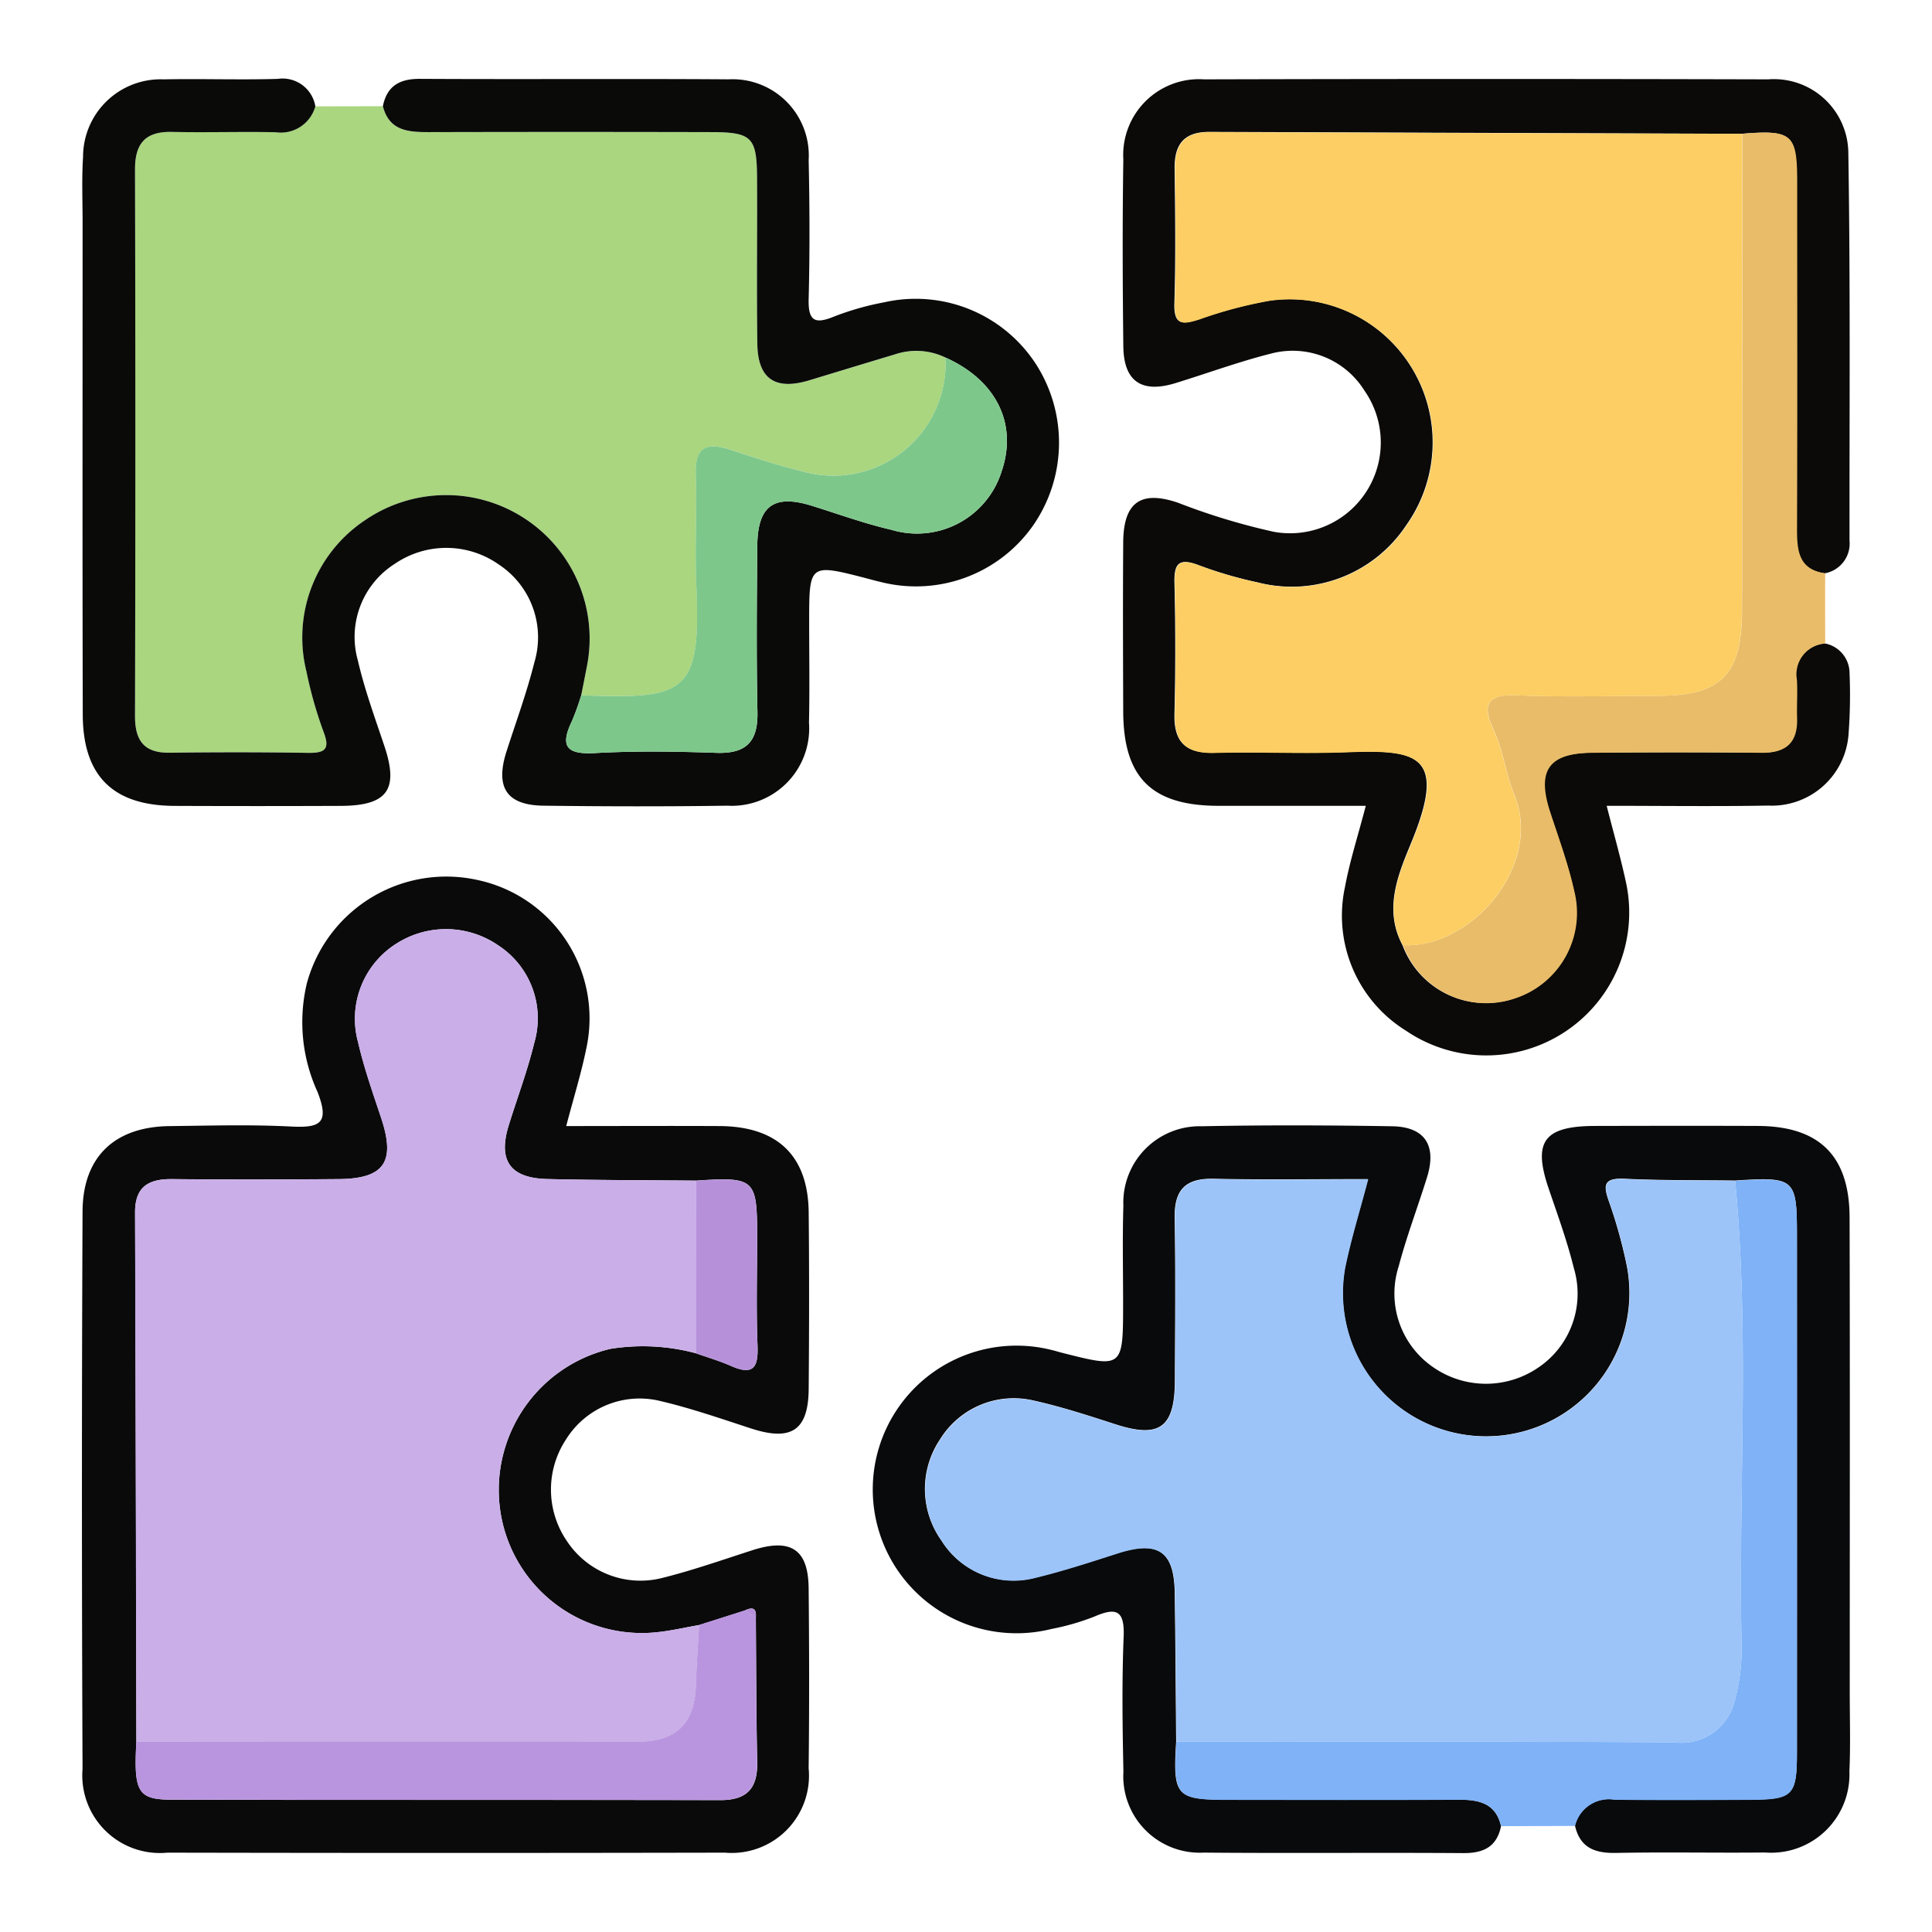 <svg xmlns="http://www.w3.org/2000/svg" xmlns:xlink="http://www.w3.org/1999/xlink" width="85" height="85" viewBox="0 0 85 85">
  <defs>
    <clipPath id="clip-path">
      <rect id="Rectángulo_280679" data-name="Rectángulo 280679" width="85" height="85" transform="translate(492 1857)" fill="#fff" stroke="#707070" stroke-width="1"/>
    </clipPath>
  </defs>
  <g id="Enmascarar_grupo_700227" data-name="Enmascarar grupo 700227" transform="translate(-492 -1857)" clip-path="url(#clip-path)">
    <g id="Grupo_845278" data-name="Grupo 845278" transform="translate(-788.021 1570.786)">
      <path id="Trazado_582629" data-name="Trazado 582629" d="M1299.214,293.641l2.972-.006c.274,1.088,1.1,1.147,2.02,1.144q6.223-.024,12.447,0c1.775,0,1.988.228,1.995,2.032.009,2.429-.023,4.858.013,7.286.023,1.551.791,2.059,2.29,1.6q1.885-.572,3.77-1.142a2.95,2.95,0,0,1,2.216.141,4.94,4.94,0,0,1-6.3,5c-1.079-.254-2.134-.618-3.192-.958-1.013-.325-1.535-.109-1.493,1.084.057,1.619-.047,3.245.025,4.863.214,4.8-.445,5.036-5.063,4.866q.118-.6.235-1.194a6.313,6.313,0,0,0-9.759-6.5,6.2,6.2,0,0,0-2.563,6.655,18.38,18.38,0,0,0,.745,2.629c.306.79.068.955-.691.943-2.029-.033-4.059-.031-6.088-.006-1.124.013-1.511-.55-1.51-1.606q.021-12.023,0-24.046c0-1.151.449-1.686,1.621-1.661,1.521.033,3.044-.017,4.565.014A1.576,1.576,0,0,0,1299.214,293.641Z" transform="translate(-5.319 -2.748)" fill="#a9d67f"/>
      <path id="Trazado_582630" data-name="Trazado 582630" d="M1304.932,415.728c2.294,0,4.522-.011,6.75,0,2.547.016,3.893,1.308,3.918,3.8.027,2.589.021,5.179,0,7.768-.015,1.824-.767,2.311-2.53,1.738-1.348-.439-2.693-.908-4.071-1.226a3.814,3.814,0,0,0-4.078,1.711,4.006,4.006,0,0,0,.031,4.452,3.878,3.878,0,0,0,4.109,1.661c1.375-.335,2.717-.81,4.067-1.244,1.68-.54,2.454-.045,2.47,1.674.026,2.64.031,5.281,0,7.92a3.4,3.4,0,0,1-3.684,3.713q-12.262.025-24.524,0a3.414,3.414,0,0,1-3.737-3.683q-.055-12.262,0-24.523c.009-2.41,1.415-3.732,3.83-3.759,1.777-.02,3.558-.073,5.33.018,1.269.065,1.725-.119,1.178-1.521a7.372,7.372,0,0,1-.474-4.761,6.355,6.355,0,0,1,7.531-4.56,6.223,6.223,0,0,1,4.78,7.35C1305.6,413.392,1305.253,414.5,1304.932,415.728Zm7.841,21.321-1.992.633c-.6.1-1.191.243-1.792.309a6.292,6.292,0,0,1-6.911-5.06,6.378,6.378,0,0,1,4.794-7.4,9.012,9.012,0,0,1,3.762.192c.52.185,1.053.339,1.556.561.975.432,1.2.062,1.16-.9-.063-1.606-.016-3.216-.017-4.824,0-2.511-.108-2.606-2.693-2.432-2.18-.021-4.361-.018-6.54-.07-1.644-.04-2.177-.818-1.694-2.372.376-1.209.826-2.4,1.123-3.628a3.829,3.829,0,0,0-1.585-4.279,4.052,4.052,0,0,0-4.447-.1,3.905,3.905,0,0,0-1.721,4.362c.261,1.132.652,2.237,1.019,3.342.637,1.922.135,2.664-1.883,2.678-2.435.017-4.871.024-7.306,0-1.039-.012-1.646.324-1.642,1.467q.041,11.642.058,23.284c-.12,2.2.051,2.549,1.547,2.553,8.051.021,16.1,0,24.153.019,1.172,0,1.638-.53,1.614-1.67-.046-2.125-.043-4.251-.06-6.377C1313.31,436.895,1313.088,436.893,1312.773,437.049Z" transform="translate(0 -79.972)" fill="#0a0a0b"/>
      <path id="Trazado_582631" data-name="Trazado 582631" d="M1464.7,314.544a1.33,1.33,0,0,1,1.073,1.3,22.92,22.92,0,0,1-.047,2.737,3.382,3.382,0,0,1-3.532,3.094c-2.331.042-4.664.01-7.106.01.309,1.22.63,2.329.868,3.455a6.287,6.287,0,0,1-9.7,6.438,5.954,5.954,0,0,1-2.681-6.322c.21-1.138.571-2.249.915-3.57-2.2,0-4.343,0-6.491,0-2.928-.007-4.171-1.237-4.181-4.149-.009-2.487-.018-4.974,0-7.461.016-1.747.778-2.284,2.42-1.721a28.772,28.772,0,0,0,4.214,1.277,3.992,3.992,0,0,0,3.981-6.211,3.72,3.72,0,0,0-4.111-1.632c-1.421.358-2.8.867-4.208,1.3-1.484.456-2.273-.073-2.291-1.616-.032-2.741-.042-5.483,0-8.223a3.335,3.335,0,0,1,3.552-3.526q12.411-.033,24.821,0a3.273,3.273,0,0,1,3.524,3.243c.092,5.683.046,11.369.052,17.054a1.326,1.326,0,0,1-1.093,1.436c-1.14-.159-1.241-.955-1.238-1.9.019-5.109.011-10.218.007-15.326,0-2.105-.218-2.29-2.418-2.112q-11.714-.04-23.429-.084c-1.108,0-1.534.547-1.522,1.607.024,1.978.05,3.958-.011,5.935-.031,1,.385.927,1.092.7a19.05,19.05,0,0,1,3.078-.818,6.3,6.3,0,0,1,6.024,9.892,6.041,6.041,0,0,1-6.549,2.5,18,18,0,0,1-2.623-.771c-.847-.31-1.038-.025-1.018.8q.069,2.89,0,5.782c-.029,1.253.529,1.721,1.748,1.689,1.926-.05,3.857.046,5.782-.027,3.1-.117,4.5.061,2.9,3.952-.577,1.4-1.245,2.941-.4,4.534a3.908,3.908,0,0,0,4.938,2.339,3.957,3.957,0,0,0,2.6-4.72c-.258-1.182-.685-2.329-1.061-3.483-.593-1.818-.073-2.585,1.844-2.6q3.724-.033,7.449,0c1.082.012,1.609-.441,1.571-1.538-.019-.557.026-1.116-.008-1.672A1.361,1.361,0,0,1,1464.7,314.544Z" transform="translate(-104.38 -0.019)" fill="#0b0a08"/>
      <path id="Trazado_582632" data-name="Trazado 582632" d="M1293.91,290.893a1.576,1.576,0,0,1-1.748,1.139c-1.521-.031-3.044.019-4.565-.014-1.171-.025-1.624.51-1.621,1.661q.03,12.023,0,24.046c0,1.055.385,1.619,1.51,1.606,2.029-.024,4.059-.027,6.088.006.759.013,1-.152.691-.943a18.38,18.38,0,0,1-.745-2.629,6.2,6.2,0,0,1,2.563-6.655,6.313,6.313,0,0,1,9.759,6.5q-.116.6-.235,1.194a11.129,11.129,0,0,1-.411,1.142c-.546,1.133-.206,1.47,1.024,1.4,1.772-.1,3.555-.072,5.33-.01,1.311.046,1.838-.483,1.811-1.793-.051-2.436-.029-4.875-.008-7.312.015-1.774.737-2.283,2.407-1.763,1.162.362,2.311.782,3.494,1.055a3.9,3.9,0,0,0,4.85-2.572c.71-2.092-.234-4-2.472-5.007a2.95,2.95,0,0,0-2.216-.141q-1.886.568-3.77,1.142c-1.5.455-2.267-.053-2.29-1.6-.035-2.428,0-4.857-.013-7.286-.007-1.8-.22-2.027-1.995-2.032q-6.223-.015-12.447,0c-.915,0-1.745-.056-2.02-1.144.185-.9.748-1.207,1.645-1.2,4.52.025,9.041-.01,13.561.021a3.356,3.356,0,0,1,3.527,3.558c.044,2.031.052,4.064,0,6.094-.027.979.262,1.139,1.132.779a12.286,12.286,0,0,1,2.192-.621,6.306,6.306,0,0,1,6.643,2.67,6.39,6.39,0,0,1-.1,7.159,6.294,6.294,0,0,1-6.717,2.471c-.2-.046-.393-.1-.59-.152-2.538-.656-2.538-.656-2.538,1.924,0,1.473.025,2.946-.008,4.419a3.407,3.407,0,0,1-3.6,3.656c-2.691.04-5.384.034-8.075,0-1.635-.02-2.139-.808-1.631-2.392.418-1.3.893-2.592,1.225-3.917a3.833,3.833,0,0,0-1.554-4.294,4.012,4.012,0,0,0-4.571-.049,3.808,3.808,0,0,0-1.643,4.257c.295,1.28.751,2.524,1.169,3.773.64,1.914.138,2.623-1.925,2.631q-3.657.015-7.314,0c-2.7-.013-4.026-1.314-4.032-4.023-.018-7.212-.007-14.424-.007-21.636,0-.965-.042-1.933.02-2.894a3.415,3.415,0,0,1,3.544-3.412c1.675-.033,3.353.029,5.027-.021A1.461,1.461,0,0,1,1293.91,290.893Z" transform="translate(-0.015)" fill="#0a0b09"/>
      <path id="Trazado_582633" data-name="Trazado 582633" d="M1425.4,471.521c-.187.909-.772,1.189-1.66,1.183-3.809-.027-7.619.012-11.428-.022a3.361,3.361,0,0,1-3.525-3.559c-.042-1.98-.07-3.964.01-5.941.046-1.147-.31-1.309-1.286-.885a10.617,10.617,0,0,1-1.9.548,6.327,6.327,0,1,1,.035-12.272c.149.034.293.082.441.119,2.685.681,2.685.681,2.686-2.2,0-1.422-.032-2.845.012-4.266a3.361,3.361,0,0,1,3.444-3.5c2.792-.056,5.587-.046,8.38,0,1.445.024,1.97.847,1.535,2.246-.406,1.306-.895,2.59-1.245,3.91a3.927,3.927,0,0,0,1.516,4.445,4.07,4.07,0,0,0,4.575.048,3.916,3.916,0,0,0,1.613-4.41c-.291-1.178-.708-2.327-1.1-3.477-.716-2.089-.227-2.771,2.039-2.776,2.387-.005,4.774-.01,7.161,0,2.7.013,4.025,1.311,4.032,4.024.019,6.958.007,13.916.007,20.875,0,1.168.037,2.338-.015,3.5a3.443,3.443,0,0,1-3.705,3.566c-2.184.023-4.368-.024-6.552.019-.93.019-1.593-.216-1.816-1.2a1.532,1.532,0,0,1,1.73-1.15c1.981.025,3.962.013,5.943.005,1.918-.007,2.09-.175,2.091-2.09q.006-11.352,0-22.7c0-2.548-.078-2.617-2.72-2.448-1.622-.021-3.246,0-4.865-.079-.988-.047-.921.343-.664,1.064a21.248,21.248,0,0,1,.766,2.781,6.306,6.306,0,1,1-12.4.062c.26-1.271.648-2.516,1.01-3.892-2.338,0-4.566.036-6.793-.014-1.25-.028-1.733.5-1.711,1.725.042,2.384.018,4.769.009,7.154-.008,2.078-.678,2.549-2.618,1.922-1.2-.389-2.413-.784-3.646-1.055a3.811,3.811,0,0,0-4.07,1.723,3.911,3.911,0,0,0,.06,4.443,3.729,3.729,0,0,0,4.1,1.644c1.229-.3,2.436-.692,3.641-1.079,1.786-.573,2.5-.1,2.527,1.739.031,2.18.043,4.36.063,6.54-.148,2.412-.016,2.563,2.295,2.564,3.383,0,6.765.011,10.148-.005C1424.445,470.357,1425.175,470.516,1425.4,471.521Z" transform="translate(-79.34 -104.961)" fill="#090a0c"/>
      <path id="Trazado_582634" data-name="Trazado 582634" d="M1492.774,319.926a1.361,1.361,0,0,0-1.245,1.6c.034.555-.011,1.115.008,1.672.038,1.1-.489,1.549-1.57,1.538q-3.725-.039-7.449,0c-1.917.016-2.437.783-1.844,2.6.376,1.154.8,2.3,1.061,3.483a3.957,3.957,0,0,1-2.6,4.72,3.908,3.908,0,0,1-4.937-2.339c3.035.152,6.168-3.543,4.9-6.613-.378-.918-.486-1.951-.918-2.873-.483-1.029-.339-1.567,1.005-1.51,2.073.09,4.154.024,6.231.023,2.779,0,3.694-.923,3.7-3.749q.008-10.489.007-20.977c2.2-.177,2.417.007,2.418,2.112,0,5.109.012,10.218-.007,15.326,0,.942.1,1.738,1.238,1.9Q1492.768,318.382,1492.774,319.926Z" transform="translate(-132.451 -5.401)" fill="#e9bc69"/>
      <path id="Trazado_582635" data-name="Trazado 582635" d="M1466.006,448.539c2.641-.17,2.72-.1,2.72,2.448q0,11.352,0,22.7c0,1.915-.172,2.083-2.091,2.09-1.981.007-3.962.02-5.943-.005a1.532,1.532,0,0,0-1.73,1.15l-3.255.011c-.224-1.005-.954-1.164-1.84-1.16-3.383.017-6.765.008-10.148.005-2.311,0-2.443-.152-2.295-2.564,7.309,0,14.619-.018,21.927.03a2.394,2.394,0,0,0,2.585-1.65,8.771,8.771,0,0,0,.348-2.843C1466.156,462.016,1466.647,455.269,1466.006,448.539Z" transform="translate(-109.646 -110.375)" fill="#7fb2f7"/>
      <path id="Trazado_582636" data-name="Trazado 582636" d="M1370.169,329.9c2.238,1,3.182,2.915,2.472,5.007a3.9,3.9,0,0,1-4.85,2.572c-1.183-.273-2.332-.693-3.494-1.055-1.67-.52-2.391-.011-2.407,1.763-.021,2.438-.042,4.876.008,7.312.027,1.31-.5,1.839-1.811,1.793-1.775-.062-3.558-.087-5.33.01-1.23.067-1.57-.27-1.024-1.4a11.129,11.129,0,0,0,.411-1.142c4.619.171,5.278-.068,5.063-4.866-.072-1.618.032-3.244-.025-4.863-.042-1.194.479-1.41,1.493-1.084,1.058.34,2.112.7,3.192.958A4.94,4.94,0,0,0,1370.169,329.9Z" transform="translate(-48.552 -27.956)" fill="#7ec78b"/>
      <path id="Trazado_582637" data-name="Trazado 582637" d="M1291.342,448.119q-.027-11.642-.058-23.284c0-1.143.6-1.479,1.642-1.467,2.435.028,4.871.021,7.306,0,2.019-.014,2.52-.757,1.883-2.678-.367-1.106-.758-2.21-1.019-3.342a3.906,3.906,0,0,1,1.721-4.362,4.052,4.052,0,0,1,4.447.1,3.829,3.829,0,0,1,1.585,4.279c-.3,1.228-.747,2.419-1.123,3.628-.483,1.554.05,2.332,1.694,2.372,2.179.052,4.36.049,6.54.07q0,3.8-.005,7.591a9.012,9.012,0,0,0-3.762-.192,6.378,6.378,0,0,0-4.794,7.4,6.292,6.292,0,0,0,6.911,5.06c.6-.066,1.2-.2,1.793-.309-.047.856-.117,1.712-.137,2.569-.04,1.75-.839,2.567-2.606,2.568Q1302.351,448.131,1291.342,448.119Z" transform="translate(-5.322 -85.277)" fill="#caaee8"/>
      <path id="Trazado_582638" data-name="Trazado 582638" d="M1291.4,516.449q11.009,0,22.018,0c1.768,0,2.567-.818,2.606-2.568.02-.857.09-1.713.137-2.569l1.992-.633.5.291c.017,2.126.014,4.252.06,6.377.024,1.14-.442,1.672-1.614,1.67-8.051-.016-16.1,0-24.153-.019C1291.455,519,1291.283,518.654,1291.4,516.449Z" transform="translate(-5.383 -153.607)" fill="#ba95df"/>
      <path id="Trazado_582639" data-name="Trazado 582639" d="M1372.184,456.118q0-3.8.005-7.591c2.585-.174,2.692-.079,2.693,2.432,0,1.608-.046,3.218.017,4.824.038.958-.185,1.328-1.16.9C1373.237,456.457,1372.7,456.3,1372.184,456.118Z" transform="translate(-61.551 -110.367)" fill="#b691da"/>
      <path id="Trazado_582640" data-name="Trazado 582640" d="M1379.7,510.761l-.5-.291C1379.516,510.314,1379.739,510.316,1379.7,510.761Z" transform="translate(-66.429 -153.393)" fill="#b691da"/>
      <path id="Trazado_582641" data-name="Trazado 582641" d="M1466.232,297.429q0,10.489-.007,20.977c0,2.826-.917,3.748-3.7,3.749-2.077,0-4.158.066-6.231-.023-1.344-.058-1.488.481-1.005,1.51.432.922.54,1.954.919,2.873,1.266,3.07-1.867,6.765-4.9,6.613-.85-1.593-.182-3.13.4-4.534,1.6-3.891.208-4.068-2.9-3.952-1.925.072-3.856-.024-5.782.027-1.22.032-1.777-.436-1.748-1.689q.066-2.89,0-5.782c-.02-.824.171-1.109,1.018-.8a17.992,17.992,0,0,0,2.623.771,6.041,6.041,0,0,0,6.549-2.5,6.3,6.3,0,0,0-6.024-9.892,19.053,19.053,0,0,0-3.078.818c-.707.224-1.122.292-1.092-.7.062-1.977.035-3.956.012-5.935-.012-1.06.413-1.612,1.522-1.607Q1454.518,297.4,1466.232,297.429Z" transform="translate(-109.568 -5.327)" fill="#fcce63"/>
      <path id="Trazado_582642" data-name="Trazado 582642" d="M1440.9,448.476c.641,6.73.15,13.477.278,20.216a8.767,8.767,0,0,1-.348,2.843,2.394,2.394,0,0,1-2.585,1.65c-7.309-.048-14.618-.027-21.928-.03-.02-2.18-.032-4.36-.063-6.54-.026-1.838-.741-2.312-2.527-1.739-1.205.387-2.412.783-3.641,1.079a3.729,3.729,0,0,1-4.1-1.644,3.912,3.912,0,0,1-.06-4.443,3.811,3.811,0,0,1,4.07-1.723c1.234.271,2.443.665,3.646,1.055,1.94.627,2.61.156,2.618-1.922.009-2.384.033-4.77-.009-7.154-.022-1.226.461-1.754,1.711-1.725,2.226.05,4.454.014,6.793.014-.361,1.376-.75,2.62-1.01,3.892a6.305,6.305,0,1,0,12.4-.062,21.213,21.213,0,0,0-.766-2.781c-.257-.721-.324-1.112.664-1.064C1437.651,448.473,1439.275,448.454,1440.9,448.476Z" transform="translate(-84.537 -110.312)" fill="#9cc4f9"/>
    </g>
  </g>
</svg>
